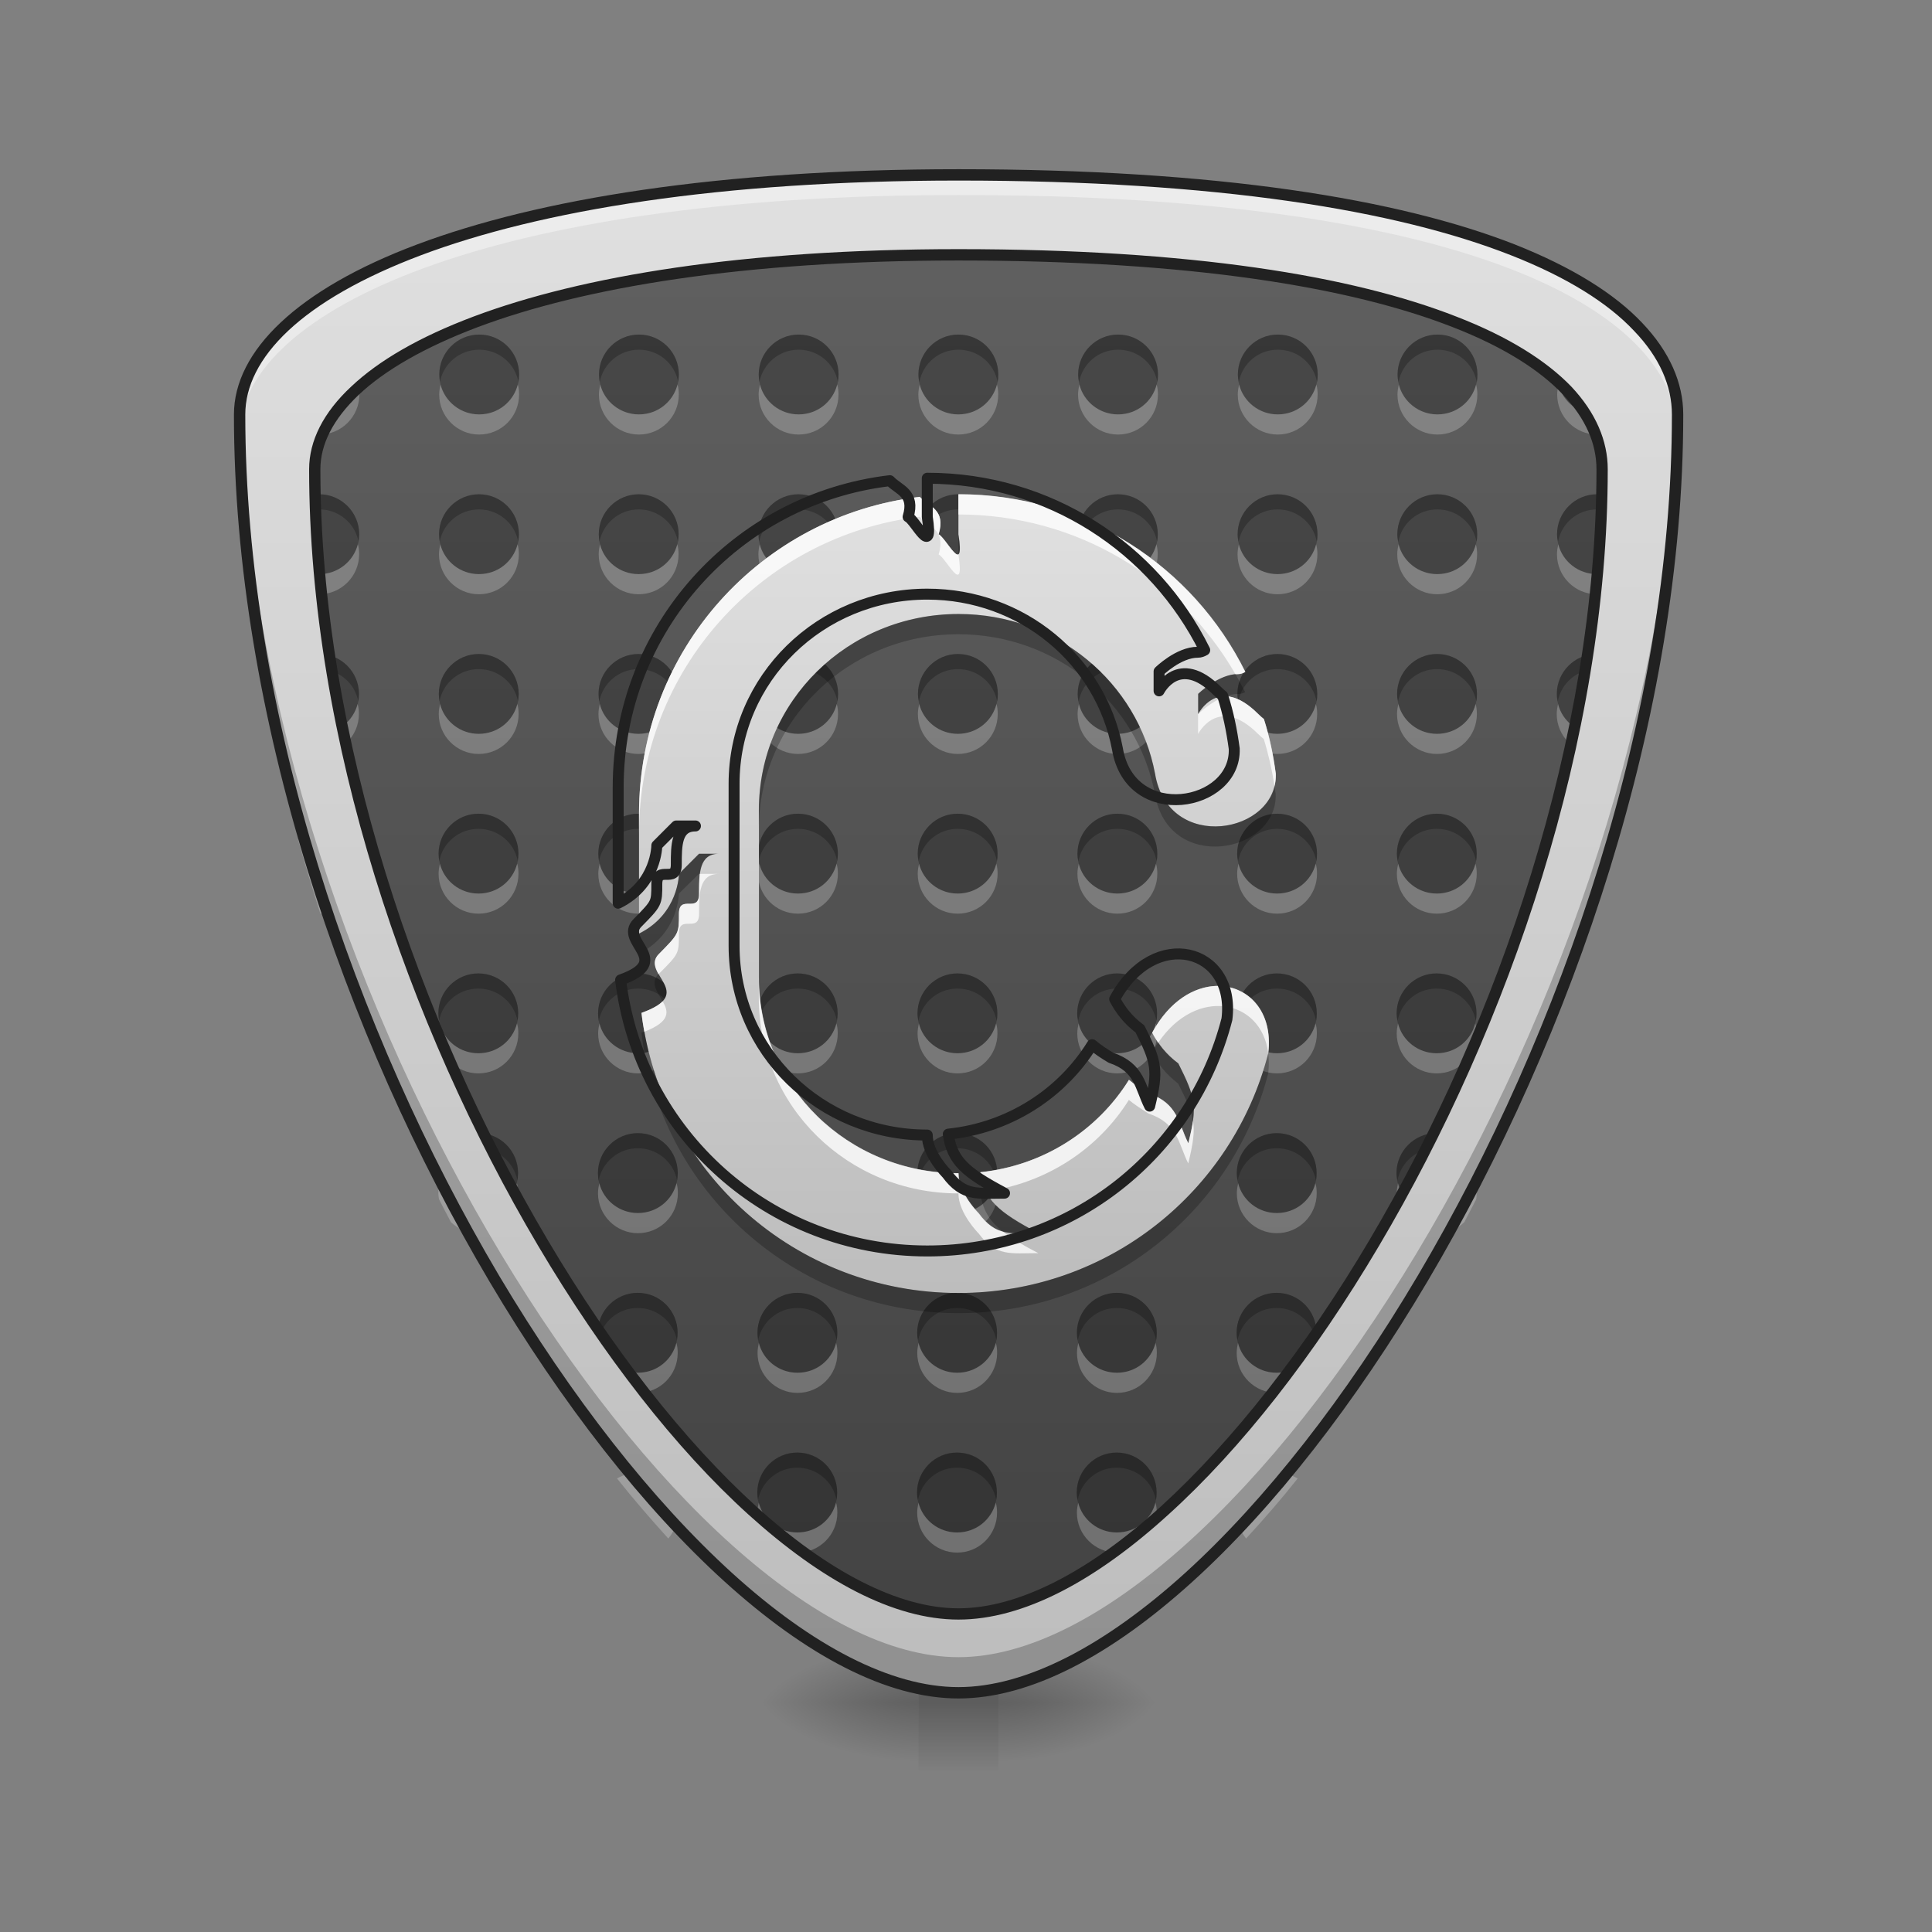 <svg height="24" viewBox="0 0 24 24" width="24" xmlns="http://www.w3.org/2000/svg" xmlns:xlink="http://www.w3.org/1999/xlink"><rect x="0" y="0" width="24" height="24" fill="#808080" stroke="none"/><linearGradient id="a"><stop offset="0" stop-opacity=".314"/><stop offset=".222" stop-opacity=".275"/><stop offset="1" stop-opacity="0"/></linearGradient><radialGradient id="b" cx="450.909" cy="189.579" gradientTransform="matrix(0 -.051 -.105 -0 32.152 44.487)" gradientUnits="userSpaceOnUse" r="21.167" xlink:href="#a"/><radialGradient id="c" cx="450.909" cy="189.579" gradientTransform="matrix(-0 .051 .105 0 -8.337 -2.188)" gradientUnits="userSpaceOnUse" r="21.167" xlink:href="#a"/><radialGradient id="d" cx="450.909" cy="189.579" gradientTransform="matrix(-0 -.051 .105 -0 -8.337 44.487)" gradientUnits="userSpaceOnUse" r="21.167" xlink:href="#a"/><radialGradient id="e" cx="450.909" cy="189.579" gradientTransform="matrix(0 .051 -.105 0 32.152 -2.188)" gradientUnits="userSpaceOnUse" r="21.167" xlink:href="#a"/><linearGradient id="f" gradientTransform="matrix(.01 0 0 .041 9.349 11.571)" gradientUnits="userSpaceOnUse" x1="255.323" x2="255.323" y1="233.5" y2="254.667"><stop offset="0" stop-opacity=".275"/><stop offset="1" stop-opacity="0"/></linearGradient><linearGradient id="g" gradientUnits="userSpaceOnUse" x1="11.907" x2="11.907" y1="21.025" y2="2.172"><stop offset="0" stop-color="#424242"/><stop offset="1" stop-color="#616161"/></linearGradient><linearGradient id="h"><stop offset="0" stop-color="#bdbdbd"/><stop offset="1" stop-color="#e0e0e0"/></linearGradient><linearGradient id="i" gradientUnits="userSpaceOnUse" x1="11.907" x2="11.907" xlink:href="#h" y1="21.025" y2="2.172"/><linearGradient id="j" gradientUnits="userSpaceOnUse" x1="11.907" x2="11.907" xlink:href="#h" y1="16.064" y2="6.141"/><path d="m12.402 21.148h1.984v-.867h-1.984zm0 0" fill="url(#b)"/><path d="m11.41 21.148h-1.984v.871h1.984zm0 0" fill="url(#c)"/><path d="m11.41 21.148h-1.984v-.867h1.984zm0 0" fill="url(#d)"/><path d="m12.402 21.148h1.984v.871h-1.984zm0 0" fill="url(#e)"/><path d="m11.41 20.934h.992v1.086h-.992zm0 0" fill="url(#f)"/><path d="m11.906 2.172c6.449 0 8.934 1.488 8.934 2.977 0 7.441-5.461 15.879-8.934 15.879s-8.93-8.438-8.93-15.879c0-1.488 2.977-2.977 8.93-2.977zm0 0" fill="url(#g)"/><g fill-opacity=".235"><path d="m3.969 4.156c-.273 0-.496.223-.496.496 0 .273.223.496.496.496s.496-.223.496-.496c0-.273-.223-.496-.496-.496zm1.984 0c-.273 0-.496.223-.496.496 0 .273.223.496.496.496.277 0 .496-.223.496-.496 0-.273-.219-.496-.496-.496zm1.984 0c-.273 0-.496.223-.496.496 0 .273.223.496.496.496.277 0 .496-.223.496-.496 0-.273-.219-.496-.496-.496zm1.984 0c-.273 0-.496.223-.496.496 0 .273.223.496.496.496.277 0 .496-.223.496-.496 0-.273-.219-.496-.496-.496zm1.984 0c-.273 0-.496.223-.496.496 0 .273.223.496.496.496.277 0 .496-.223.496-.496 0-.273-.219-.496-.496-.496zm1.984 0c-.273 0-.496.223-.496.496 0 .273.223.496.496.496.277 0 .496-.223.496-.496 0-.273-.219-.496-.496-.496zm1.984 0c-.273 0-.496.223-.496.496 0 .273.223.496.496.496.277 0 .496-.223.496-.496 0-.273-.219-.496-.496-.496zm1.984 0c-.273 0-.496.223-.496.496 0 .273.223.496.496.496.277 0 .496-.223.496-.496 0-.273-.219-.496-.496-.496zm1.984 0c-.273 0-.496.223-.496.496 0 .273.223.496.496.496.277 0 .496-.223.496-.496 0-.273-.219-.496-.496-.496zm-15.875 1.984c-.273 0-.496.223-.496.496 0 .277.223.496.496.496s.496-.219.496-.496c0-.273-.223-.496-.496-.496zm1.984 0c-.273 0-.496.223-.496.496 0 .277.223.496.496.496.277 0 .496-.219.496-.496 0-.273-.219-.496-.496-.496zm1.984 0c-.273 0-.496.223-.496.496 0 .277.223.496.496.496.277 0 .496-.219.496-.496 0-.273-.219-.496-.496-.496zm1.984 0c-.273 0-.496.223-.496.496 0 .277.223.496.496.496.277 0 .496-.219.496-.496 0-.273-.219-.496-.496-.496zm1.984 0c-.273 0-.496.223-.496.496 0 .277.223.496.496.496.277 0 .496-.219.496-.496 0-.273-.219-.496-.496-.496zm1.984 0c-.273 0-.496.223-.496.496 0 .277.223.496.496.496.277 0 .496-.219.496-.496 0-.273-.219-.496-.496-.496zm1.984 0c-.273 0-.496.223-.496.496 0 .277.223.496.496.496.277 0 .496-.219.496-.496 0-.273-.219-.496-.496-.496zm1.984 0c-.273 0-.496.223-.496.496 0 .277.223.496.496.496.277 0 .496-.219.496-.496 0-.273-.219-.496-.496-.496zm1.984 0c-.273 0-.496.223-.496.496 0 .277.223.496.496.496.277 0 .496-.219.496-.496 0-.273-.219-.496-.496-.496zm-15.875 1.984c-.273 0-.496.223-.496.496 0 .277.223.496.496.496s.496-.219.496-.496c0-.273-.223-.496-.496-.496zm1.984 0c-.273 0-.496.223-.496.496 0 .277.223.496.496.496.277 0 .496-.219.496-.496 0-.273-.219-.496-.496-.496zm1.984 0c-.273 0-.496.223-.496.496 0 .277.223.496.496.496.277 0 .496-.219.496-.496 0-.273-.219-.496-.496-.496zm1.984 0c-.273 0-.496.223-.496.496 0 .277.223.496.496.496.277 0 .496-.219.496-.496 0-.273-.219-.496-.496-.496zm1.984 0c-.273 0-.496.223-.496.496 0 .277.223.496.496.496.277 0 .496-.219.496-.496 0-.273-.219-.496-.496-.496zm1.984 0c-.273 0-.496.223-.496.496 0 .277.223.496.496.496.277 0 .496-.219.496-.496 0-.273-.219-.496-.496-.496zm1.984 0c-.273 0-.496.223-.496.496 0 .277.223.496.496.496.277 0 .496-.219.496-.496 0-.273-.219-.496-.496-.496zm1.984 0c-.273 0-.496.223-.496.496 0 .277.223.496.496.496.277 0 .496-.219.496-.496 0-.273-.219-.496-.496-.496zm1.984 0c-.273 0-.496.223-.496.496 0 .277.223.496.496.496.277 0 .496-.219.496-.496 0-.273-.219-.496-.496-.496zm-15.875 1.984c-.094 0-.184.027-.258.074.086.309.18.613.277.918.266-.012.477-.227.477-.496 0-.273-.223-.496-.496-.496zm1.984 0c-.273 0-.496.223-.496.496 0 .277.223.496.496.496.277 0 .496-.219.496-.496 0-.273-.219-.496-.496-.496zm1.984 0c-.273 0-.496.223-.496.496 0 .277.223.496.496.496.277 0 .496-.219.496-.496 0-.273-.219-.496-.496-.496zm1.984 0c-.273 0-.496.223-.496.496 0 .277.223.496.496.496.277 0 .496-.219.496-.496 0-.273-.219-.496-.496-.496zm1.984 0c-.273 0-.496.223-.496.496 0 .277.223.496.496.496.277 0 .496-.219.496-.496 0-.273-.219-.496-.496-.496zm1.984 0c-.273 0-.496.223-.496.496 0 .277.223.496.496.496.277 0 .496-.219.496-.496 0-.273-.219-.496-.496-.496zm1.984 0c-.273 0-.496.223-.496.496 0 .277.223.496.496.496.277 0 .496-.219.496-.496 0-.273-.219-.496-.496-.496zm1.984 0c-.273 0-.496.223-.496.496 0 .277.223.496.496.496.277 0 .496-.219.496-.496 0-.273-.219-.496-.496-.496zm1.984 0c-.273 0-.496.223-.496.496 0 .27.211.484.477.496.102-.305.191-.609.277-.918-.074-.047-.16-.074-.258-.074zm-13.891 1.984c-.273 0-.496.223-.496.496 0 .277.223.496.496.496.277 0 .496-.219.496-.496 0-.273-.219-.496-.496-.496zm1.984 0c-.273 0-.496.223-.496.496 0 .277.223.496.496.496.277 0 .496-.219.496-.496 0-.273-.219-.496-.496-.496zm1.984 0c-.273 0-.496.223-.496.496 0 .277.223.496.496.496.277 0 .496-.219.496-.496 0-.273-.219-.496-.496-.496zm1.984 0c-.273 0-.496.223-.496.496 0 .277.223.496.496.496.277 0 .496-.219.496-.496 0-.273-.219-.496-.496-.496zm1.984 0c-.273 0-.496.223-.496.496 0 .277.223.496.496.496.277 0 .496-.219.496-.496 0-.273-.219-.496-.496-.496zm1.984 0c-.273 0-.496.223-.496.496 0 .277.223.496.496.496.277 0 .496-.219.496-.496 0-.273-.219-.496-.496-.496zm1.984 0c-.273 0-.496.223-.496.496 0 .277.223.496.496.496.277 0 .496-.219.496-.496 0-.273-.219-.496-.496-.496zm-11.906 1.984c-.273 0-.496.223-.496.496 0 .027.004.051.008.074.047.098.098.191.148.289.09.082.207.133.34.133.277 0 .496-.219.496-.496 0-.273-.219-.496-.496-.496zm1.984 0c-.273 0-.496.223-.496.496 0 .277.223.496.496.496.277 0 .496-.219.496-.496 0-.273-.219-.496-.496-.496zm1.984 0c-.273 0-.496.223-.496.496 0 .277.223.496.496.496.277 0 .496-.219.496-.496 0-.273-.219-.496-.496-.496zm1.984 0c-.273 0-.496.223-.496.496 0 .277.223.496.496.496.277 0 .496-.219.496-.496 0-.273-.219-.496-.496-.496zm1.984 0c-.273 0-.496.223-.496.496 0 .277.223.496.496.496.277 0 .496-.219.496-.496 0-.273-.219-.496-.496-.496zm1.984 0c-.273 0-.496.223-.496.496 0 .277.223.496.496.496.277 0 .496-.219.496-.496 0-.273-.219-.496-.496-.496zm1.984 0c-.273 0-.496.223-.496.496 0 .277.223.496.496.496.133 0 .254-.051.344-.133.051-.098.098-.191.148-.289.004-.023.004-.047.004-.074 0-.273-.219-.496-.496-.496zm-9.922 1.984c-.273 0-.496.223-.496.496 0 .277.223.496.496.496.277 0 .496-.219.496-.496 0-.273-.219-.496-.496-.496zm1.984 0c-.273 0-.496.223-.496.496 0 .277.223.496.496.496.277 0 .496-.219.496-.496 0-.273-.219-.496-.496-.496zm1.984 0c-.273 0-.496.223-.496.496 0 .277.223.496.496.496.277 0 .496-.219.496-.496 0-.273-.219-.496-.496-.496zm1.984 0c-.273 0-.496.223-.496.496 0 .277.223.496.496.496.277 0 .496-.219.496-.496 0-.273-.219-.496-.496-.496zm1.984 0c-.273 0-.496.223-.496.496 0 .277.223.496.496.496.277 0 .496-.219.496-.496 0-.273-.219-.496-.496-.496zm-7.938 1.984c-.094 0-.184.027-.258.074.211.262.426.512.637.742.074-.086.117-.195.117-.32 0-.273-.219-.496-.496-.496zm1.984 0c-.273 0-.496.223-.496.496 0 .277.223.496.496.496.277 0 .496-.219.496-.496 0-.273-.219-.496-.496-.496zm1.984 0c-.273 0-.496.223-.496.496 0 .277.223.496.496.496.277 0 .496-.219.496-.496 0-.273-.219-.496-.496-.496zm1.984 0c-.273 0-.496.223-.496.496 0 .277.223.496.496.496.277 0 .496-.219.496-.496 0-.273-.219-.496-.496-.496zm1.984 0c-.273 0-.496.223-.496.496 0 .125.047.234.117.32.215-.23.43-.48.641-.742-.078-.047-.164-.074-.262-.074zm0 0"/><path d="m3.969 4.156c-.273 0-.496.223-.496.496 0 .031.004.062.008.094.043-.23.246-.402.488-.402s.445.172.488.402c.004-.031.008-.062.008-.094 0-.273-.223-.496-.496-.496zm1.984 0c-.273 0-.496.223-.496.496 0 .031.004.062.008.094.043-.23.246-.402.488-.402s.445.172.488.402c.004-.031.008-.062.008-.094 0-.273-.219-.496-.496-.496zm1.984 0c-.273 0-.496.223-.496.496 0 .031.004.062.008.094.047-.23.246-.402.488-.402s.445.172.488.402c.004-.031.008-.062.008-.094 0-.273-.219-.496-.496-.496zm1.984 0c-.273 0-.496.223-.496.496 0 .031.004.062.008.094.047-.23.246-.402.488-.402s.445.172.488.402c.004-.031.008-.062.008-.094 0-.273-.219-.496-.496-.496zm1.984 0c-.273 0-.496.223-.496.496 0 .031.004.062.012.094.043-.23.242-.402.484-.402.246 0 .445.172.488.402.008-.031.008-.062.008-.094 0-.273-.219-.496-.496-.496zm1.984 0c-.273 0-.496.223-.496.496 0 .031.004.062.012.094.043-.23.242-.402.484-.402.246 0 .445.172.488.402.008-.031.008-.062.008-.094 0-.273-.219-.496-.496-.496zm1.984 0c-.273 0-.496.223-.496.496 0 .031.004.062.012.094.043-.23.242-.402.484-.402.246 0 .445.172.488.402.008-.031.008-.062.008-.094 0-.273-.219-.496-.496-.496zm1.984 0c-.273 0-.496.223-.496.496 0 .031.004.062.012.094.043-.23.242-.402.484-.402.246 0 .445.172.488.402.008-.031.008-.062.008-.094 0-.273-.219-.496-.496-.496zm1.984 0c-.273 0-.496.223-.496.496 0 .031.004.062.012.094.043-.23.242-.402.484-.402.246 0 .445.172.488.402.008-.031.008-.062.008-.094 0-.273-.219-.496-.496-.496zm-15.875 1.984c-.273 0-.496.223-.496.496 0 .031.004.062.008.094.043-.23.246-.402.488-.402s.445.172.488.402c.004-.031.008-.062.008-.094 0-.273-.223-.496-.496-.496zm1.984 0c-.273 0-.496.223-.496.496 0 .031.004.062.008.094.043-.23.246-.402.488-.402s.445.172.488.402c.004-.031.008-.062.008-.094 0-.273-.219-.496-.496-.496zm1.984 0c-.273 0-.496.223-.496.496 0 .031.004.062.008.094.047-.23.246-.402.488-.402s.445.172.488.402c.004-.031.008-.062.008-.094 0-.273-.219-.496-.496-.496zm1.984 0c-.273 0-.496.223-.496.496 0 .031.004.062.008.094.047-.23.246-.402.488-.402s.445.172.488.402c.004-.031.008-.062.008-.094 0-.273-.219-.496-.496-.496zm1.984 0c-.273 0-.496.223-.496.496 0 .031.004.062.012.094.043-.23.242-.402.484-.402.246 0 .445.172.488.402.008-.031.008-.062.008-.094 0-.273-.219-.496-.496-.496zm1.984 0c-.273 0-.496.223-.496.496 0 .031.004.062.012.094.043-.23.242-.402.484-.402.246 0 .445.172.488.402.008-.031.008-.062.008-.094 0-.273-.219-.496-.496-.496zm1.984 0c-.273 0-.496.223-.496.496 0 .031.004.062.012.094.043-.23.242-.402.484-.402.246 0 .445.172.488.402.008-.031.008-.062.008-.094 0-.273-.219-.496-.496-.496zm1.984 0c-.273 0-.496.223-.496.496 0 .031.004.062.012.094.043-.23.242-.402.484-.402.246 0 .445.172.488.402.008-.031.008-.062.008-.094 0-.273-.219-.496-.496-.496zm1.984 0c-.273 0-.496.223-.496.496 0 .031.004.062.012.094.043-.23.242-.402.484-.402.246 0 .445.172.488.402.008-.031.008-.062.008-.094 0-.273-.219-.496-.496-.496zm-15.875 1.984c-.273 0-.496.223-.496.496 0 .031.004.062.008.094.043-.23.246-.402.488-.402s.445.172.488.402c.004-.031.008-.062.008-.094 0-.273-.223-.496-.496-.496zm1.984 0c-.273 0-.496.223-.496.496 0 .031.004.062.008.094.043-.23.246-.402.488-.402s.445.172.488.402c.004-.031.008-.062.008-.094 0-.273-.219-.496-.496-.496zm1.984 0c-.273 0-.496.223-.496.496 0 .031.004.062.008.094.047-.23.246-.402.488-.402s.445.172.488.402c.004-.031.008-.062.008-.094 0-.273-.219-.496-.496-.496zm1.984 0c-.273 0-.496.223-.496.496 0 .031.004.062.008.094.047-.23.246-.402.488-.402s.445.172.488.402c.004-.031.008-.062.008-.094 0-.273-.219-.496-.496-.496zm1.984 0c-.273 0-.496.223-.496.496 0 .031.004.062.012.094.043-.23.242-.402.484-.402.246 0 .445.172.488.402.008-.031.008-.062.008-.094 0-.273-.219-.496-.496-.496zm1.984 0c-.273 0-.496.223-.496.496 0 .031.004.062.012.094.043-.23.242-.402.484-.402.246 0 .445.172.488.402.008-.031.008-.062.008-.094 0-.273-.219-.496-.496-.496zm1.984 0c-.273 0-.496.223-.496.496 0 .031.004.062.012.094.043-.23.242-.402.484-.402.246 0 .445.172.488.402.008-.031.008-.062.008-.094 0-.273-.219-.496-.496-.496zm1.984 0c-.273 0-.496.223-.496.496 0 .031.004.062.012.094.043-.23.242-.402.484-.402.246 0 .445.172.488.402.008-.031.008-.062.008-.094 0-.273-.219-.496-.496-.496zm1.984 0c-.273 0-.496.223-.496.496 0 .031.004.062.012.094.043-.23.242-.402.484-.402.246 0 .445.172.488.402.008-.031.008-.062.008-.094 0-.273-.219-.496-.496-.496zm-15.875 1.984c-.094 0-.184.027-.258.074.016.051.031.105.047.16.062-.031.137-.047.211-.047.242 0 .445.172.488.402.004-.031.008-.062.008-.094 0-.273-.223-.496-.496-.496zm1.984 0c-.273 0-.496.223-.496.496 0 .031.004.062.008.094.043-.23.246-.402.488-.402s.445.172.488.402c.004-.031.008-.062.008-.094 0-.273-.219-.496-.496-.496zm1.984 0c-.273 0-.496.223-.496.496 0 .031.004.062.008.094.047-.23.246-.402.488-.402s.445.172.488.402c.004-.031.008-.062.008-.094 0-.273-.219-.496-.496-.496zm1.984 0c-.273 0-.496.223-.496.496 0 .031.004.062.008.094.047-.23.246-.402.488-.402s.445.172.488.402c.004-.031.008-.062.008-.094 0-.273-.219-.496-.496-.496zm1.984 0c-.273 0-.496.223-.496.496 0 .031.004.062.012.094.043-.23.242-.402.484-.402.246 0 .445.172.488.402.008-.031.008-.062.008-.094 0-.273-.219-.496-.496-.496zm1.984 0c-.273 0-.496.223-.496.496 0 .031.004.062.012.094.043-.23.242-.402.484-.402.246 0 .445.172.488.402.008-.031.008-.062.008-.094 0-.273-.219-.496-.496-.496zm1.984 0c-.273 0-.496.223-.496.496 0 .031.004.062.012.094.043-.23.242-.402.484-.402.246 0 .445.172.488.402.008-.031.008-.062.008-.094 0-.273-.219-.496-.496-.496zm1.984 0c-.273 0-.496.223-.496.496 0 .031.004.062.012.094.043-.23.242-.402.484-.402.246 0 .445.172.488.402.008-.031.008-.062.008-.094 0-.273-.219-.496-.496-.496zm1.984 0c-.273 0-.496.223-.496.496 0 .031.004.062.012.094.043-.23.242-.402.484-.402.078 0 .148.016.215.047.016-.055.031-.109.043-.16-.074-.047-.16-.074-.258-.074zm-13.891 1.984c-.273 0-.496.223-.496.496 0 .031.004.062.008.094.043-.23.246-.402.488-.402s.445.172.488.402c.004-.031.008-.062.008-.094 0-.273-.219-.496-.496-.496zm1.984 0c-.273 0-.496.223-.496.496 0 .031.004.062.008.094.047-.23.246-.402.488-.402s.445.172.488.402c.004-.031.008-.062.008-.094 0-.273-.219-.496-.496-.496zm1.984 0c-.273 0-.496.223-.496.496 0 .031.004.062.008.094.047-.23.246-.402.488-.402s.445.172.488.402c.004-.031.008-.062.008-.094 0-.273-.219-.496-.496-.496zm1.984 0c-.273 0-.496.223-.496.496 0 .031.004.062.012.094.043-.23.242-.402.484-.402.246 0 .445.172.488.402.008-.031.008-.062.008-.094 0-.273-.219-.496-.496-.496zm1.984 0c-.273 0-.496.223-.496.496 0 .031.004.062.012.094.043-.23.242-.402.484-.402.246 0 .445.172.488.402.008-.031.008-.062.008-.094 0-.273-.219-.496-.496-.496zm1.984 0c-.273 0-.496.223-.496.496 0 .031.004.062.012.094.043-.23.242-.402.484-.402.246 0 .445.172.488.402.008-.031.008-.062.008-.094 0-.273-.219-.496-.496-.496zm1.984 0c-.273 0-.496.223-.496.496 0 .031.004.062.012.094.043-.23.242-.402.484-.402.246 0 .445.172.488.402.008-.031.008-.062.008-.094 0-.273-.219-.496-.496-.496zm-11.906 1.984c-.273 0-.496.223-.496.496 0 .027.004.051.008.074 0 .004 0 .008.004.012.047-.227.246-.395.484-.395.242 0 .445.172.488.402.004-.031.008-.059.008-.094 0-.273-.219-.496-.496-.496zm1.984 0c-.273 0-.496.223-.496.496 0 .035.004.062.008.094.047-.23.246-.402.488-.402s.445.172.488.402c.004-.031.008-.059.008-.094 0-.273-.219-.496-.496-.496zm1.984 0c-.273 0-.496.223-.496.496 0 .035.004.062.008.094.047-.23.246-.402.488-.402s.445.172.488.402c.004-.031.008-.059.008-.094 0-.273-.219-.496-.496-.496zm1.984 0c-.273 0-.496.223-.496.496 0 .035.004.062.012.094.043-.23.242-.402.484-.402.246 0 .445.172.488.402.008-.031.008-.059.008-.094 0-.273-.219-.496-.496-.496zm1.984 0c-.273 0-.496.223-.496.496 0 .035.004.062.012.094.043-.23.242-.402.484-.402.246 0 .445.172.488.402.008-.031.008-.059.008-.094 0-.273-.219-.496-.496-.496zm1.984 0c-.273 0-.496.223-.496.496 0 .035.004.062.012.094.043-.23.242-.402.484-.402.246 0 .445.172.488.402.008-.031.008-.059.008-.094 0-.273-.219-.496-.496-.496zm1.984 0c-.273 0-.496.223-.496.496 0 .035.004.062.012.094.043-.23.242-.402.484-.402s.441.168.488.395c0-.004.004-.008.004-.012.004-.023.004-.047.004-.074 0-.273-.219-.496-.496-.496zm-9.922 1.984c-.273 0-.496.223-.496.496 0 .035.004.066.008.094.047-.23.246-.402.488-.402s.445.172.488.402c.004-.027.008-.059.008-.094 0-.273-.219-.496-.496-.496zm1.984 0c-.273 0-.496.223-.496.496 0 .035.004.066.008.094.047-.23.246-.402.488-.402s.445.172.488.402c.004-.027.008-.059.008-.094 0-.273-.219-.496-.496-.496zm1.984 0c-.273 0-.496.223-.496.496 0 .035.004.066.012.094.043-.23.242-.402.484-.402.246 0 .445.172.488.402.008-.027.008-.059.008-.094 0-.273-.219-.496-.496-.496zm1.984 0c-.273 0-.496.223-.496.496 0 .035.004.066.012.094.043-.23.242-.402.484-.402.246 0 .445.172.488.402.008-.027.008-.059.008-.094 0-.273-.219-.496-.496-.496zm1.984 0c-.273 0-.496.223-.496.496 0 .035.004.066.012.094.043-.23.242-.402.484-.402.246 0 .445.172.488.402.008-.027.008-.059.008-.094 0-.273-.219-.496-.496-.496zm-7.938 1.984c-.094 0-.184.027-.258.074.035.047.074.09.109.137.047-.016.098-.023.148-.023.242 0 .445.172.488.402.004-.027.008-.059.008-.094 0-.273-.219-.496-.496-.496zm1.984 0c-.273 0-.496.223-.496.496 0 .035.004.066.008.094.047-.23.246-.402.488-.402s.445.172.488.402c.004-.027.008-.059.008-.094 0-.273-.219-.496-.496-.496zm1.984 0c-.273 0-.496.223-.496.496 0 .035.004.066.012.094.043-.23.242-.402.484-.402.246 0 .445.172.488.402.008-.027.008-.059.008-.094 0-.273-.219-.496-.496-.496zm1.984 0c-.273 0-.496.223-.496.496 0 .035.004.066.012.094.043-.23.242-.402.484-.402.246 0 .445.172.488.402.008-.027.008-.059.008-.094 0-.273-.219-.496-.496-.496zm1.984 0c-.273 0-.496.223-.496.496 0 .035.004.066.012.094.043-.23.242-.402.484-.402.055 0 .102.008.148.023.039-.047.074-.09.113-.137-.078-.047-.164-.074-.262-.074zm0 0"/><path d="m3.488 4.777c-.012.039-.016.082-.016.125 0 .273.223.496.496.496s.496-.223.496-.496c0-.043-.004-.086-.016-.125-.055.215-.25.371-.48.371s-.426-.156-.48-.371zm1.984 0c-.008.039-.016.082-.016.125 0 .273.223.496.496.496.277 0 .496-.223.496-.496 0-.043-.004-.086-.016-.125-.055.215-.246.371-.48.371-.23 0-.426-.156-.48-.371zm1.984 0c-.008.039-.016.082-.016.125 0 .273.223.496.496.496.277 0 .496-.223.496-.496 0-.043-.004-.086-.016-.125-.055.215-.246.371-.48.371-.23 0-.426-.156-.48-.371zm1.984 0c-.008.039-.016.082-.016.125 0 .273.223.496.496.496.277 0 .496-.223.496-.496 0-.043-.004-.086-.016-.125-.055.215-.246.371-.48.371-.23 0-.426-.156-.48-.371zm1.984 0c-.008.039-.016.082-.016.125 0 .273.223.496.496.496.277 0 .496-.223.496-.496 0-.043-.004-.086-.016-.125-.055.215-.246.371-.48.371-.23 0-.426-.156-.48-.371zm1.984 0c-.008.039-.016.082-.016.125 0 .273.223.496.496.496.277 0 .496-.223.496-.496 0-.043-.004-.086-.016-.125-.055.215-.246.371-.48.371-.23 0-.426-.156-.48-.371zm1.984 0c-.008.039-.016.082-.016.125 0 .273.223.496.496.496.277 0 .496-.223.496-.496 0-.043-.004-.086-.016-.125-.055.215-.246.371-.48.371-.23 0-.426-.156-.48-.371zm1.984 0c-.008.039-.016.082-.016.125 0 .273.223.496.496.496.277 0 .496-.223.496-.496 0-.043-.004-.086-.016-.125-.055.215-.246.371-.48.371-.23 0-.426-.156-.48-.371zm1.984 0c-.008.039-.016.082-.016.125 0 .273.223.496.496.496.277 0 .496-.223.496-.496 0-.043-.004-.086-.012-.125-.059.215-.25.371-.484.371-.23 0-.426-.156-.48-.371zm-15.875 1.984c-.012.039-.016.082-.016.125 0 .273.223.496.496.496s.496-.223.496-.496c0-.043-.004-.086-.016-.125-.055.215-.25.371-.48.371s-.426-.156-.48-.371zm1.984 0c-.008.039-.016.082-.016.125 0 .273.223.496.496.496.277 0 .496-.223.496-.496 0-.043-.004-.086-.016-.125-.055.215-.246.371-.48.371-.23 0-.426-.156-.48-.371zm1.984 0c-.008.039-.016.082-.016.125 0 .273.223.496.496.496.277 0 .496-.223.496-.496 0-.043-.004-.086-.016-.125-.055.215-.246.371-.48.371-.23 0-.426-.156-.48-.371zm1.984 0c-.008.039-.016.082-.016.125 0 .273.223.496.496.496.277 0 .496-.223.496-.496 0-.043-.004-.086-.016-.125-.055.215-.246.371-.48.371-.23 0-.426-.156-.48-.371zm1.984 0c-.008.039-.016.082-.016.125 0 .273.223.496.496.496.277 0 .496-.223.496-.496 0-.043-.004-.086-.016-.125-.055.215-.246.371-.48.371-.23 0-.426-.156-.48-.371zm1.984 0c-.008.039-.016.082-.016.125 0 .273.223.496.496.496.277 0 .496-.223.496-.496 0-.043-.004-.086-.016-.125-.055.215-.246.371-.48.371-.23 0-.426-.156-.48-.371zm1.984 0c-.008.039-.016.082-.016.125 0 .273.223.496.496.496.277 0 .496-.223.496-.496 0-.043-.004-.086-.016-.125-.055.215-.246.371-.48.371-.23 0-.426-.156-.48-.371zm1.984 0c-.008.039-.016.082-.016.125 0 .273.223.496.496.496.277 0 .496-.223.496-.496 0-.043-.004-.086-.016-.125-.055.215-.246.371-.48.371-.23 0-.426-.156-.48-.371zm1.984 0c-.008.039-.016.082-.016.125 0 .273.223.496.496.496.277 0 .496-.223.496-.496 0-.043-.004-.086-.012-.125-.059.215-.25.371-.484.371-.23 0-.426-.156-.48-.371zm-15.875 1.984c-.012.039-.016.082-.016.125 0 .273.223.496.496.496s.496-.223.496-.496c0-.043-.004-.086-.016-.125-.055.215-.25.371-.48.371s-.426-.156-.48-.371zm1.984 0c-.008.039-.016.082-.016.125 0 .273.223.496.496.496.277 0 .496-.223.496-.496 0-.043-.004-.086-.016-.125-.055.215-.246.371-.48.371-.23 0-.426-.156-.48-.371zm1.984 0c-.008.039-.016.082-.016.125 0 .273.223.496.496.496.277 0 .496-.223.496-.496 0-.043-.004-.086-.016-.125-.055.215-.246.371-.48.371-.23 0-.426-.156-.48-.371zm1.984 0c-.008.039-.016.082-.016.125 0 .273.223.496.496.496.277 0 .496-.223.496-.496 0-.043-.004-.086-.016-.125-.055.215-.246.371-.48.371-.23 0-.426-.156-.48-.371zm1.984 0c-.008.039-.016.082-.016.125 0 .273.223.496.496.496.277 0 .496-.223.496-.496 0-.043-.004-.086-.016-.125-.055.215-.246.371-.48.371-.23 0-.426-.156-.48-.371zm1.984 0c-.008.039-.016.082-.016.125 0 .273.223.496.496.496.277 0 .496-.223.496-.496 0-.043-.004-.086-.016-.125-.055.215-.246.371-.48.371-.23 0-.426-.156-.48-.371zm1.984 0c-.008.039-.016.082-.016.125 0 .273.223.496.496.496.277 0 .496-.223.496-.496 0-.043-.004-.086-.016-.125-.055.215-.246.371-.48.371-.23 0-.426-.156-.48-.371zm1.984 0c-.008.039-.016.082-.016.125 0 .273.223.496.496.496.277 0 .496-.223.496-.496 0-.043-.004-.086-.016-.125-.055.215-.246.371-.48.371-.23 0-.426-.156-.48-.371zm1.984 0c-.008.039-.016.082-.016.125 0 .273.223.496.496.496.277 0 .496-.223.496-.496 0-.043-.004-.086-.012-.125-.059.215-.25.371-.484.371-.23 0-.426-.156-.48-.371zm-15.59 1.652c-.023.008-.043.02-.062.031.086.309.18.617.277.922.266-.012.477-.23.477-.496 0-.043-.004-.086-.016-.125-.051.207-.238.363-.461.371-.074-.234-.148-.469-.215-.703zm16.27 0c-.07.234-.141.469-.219.703-.223-.008-.406-.164-.461-.371-.008.039-.016.082-.016.125 0 .266.211.484.477.496.102-.305.191-.613.277-.922-.02-.012-.039-.023-.059-.031zm-14.57.332c-.008.039-.016.082-.016.125 0 .273.223.496.496.496.277 0 .496-.223.496-.496 0-.043-.004-.086-.016-.125-.055.215-.246.371-.48.371-.23 0-.426-.156-.48-.371zm1.984 0c-.008.039-.016.082-.016.125 0 .273.223.496.496.496.277 0 .496-.223.496-.496 0-.043-.004-.086-.016-.125-.055.215-.246.371-.48.371-.23 0-.426-.156-.48-.371zm1.984 0c-.008.039-.016.082-.016.125 0 .273.223.496.496.496.277 0 .496-.223.496-.496 0-.043-.004-.086-.016-.125-.055.215-.246.371-.48.371-.23 0-.426-.156-.48-.371zm1.984 0c-.008.039-.016.082-.016.125 0 .273.223.496.496.496.277 0 .496-.223.496-.496 0-.043-.004-.086-.016-.125-.055.215-.246.371-.48.371-.23 0-.426-.156-.48-.371zm1.984 0c-.008.039-.016.082-.016.125 0 .273.223.496.496.496.277 0 .496-.223.496-.496 0-.043-.004-.086-.016-.125-.055.215-.246.371-.48.371-.23 0-.426-.156-.48-.371zm1.984 0c-.008.039-.016.082-.016.125 0 .273.223.496.496.496.277 0 .496-.223.496-.496 0-.043-.004-.086-.016-.125-.055.215-.246.371-.48.371-.23 0-.426-.156-.48-.371zm1.984 0c-.008.039-.016.082-.016.125 0 .273.223.496.496.496.277 0 .496-.223.496-.496 0-.043-.004-.086-.016-.125-.055.215-.246.371-.48.371-.23 0-.426-.156-.48-.371zm-11.906 1.984c-.008.039-.016.082-.016.125 0 .273.223.496.496.496.277 0 .496-.223.496-.496 0-.043-.004-.086-.016-.125-.055.215-.246.371-.48.371-.23 0-.426-.156-.48-.371zm1.984 0c-.008.039-.016.082-.016.125 0 .273.223.496.496.496.277 0 .496-.223.496-.496 0-.043-.004-.086-.016-.125-.055.215-.246.371-.48.371-.23 0-.426-.156-.48-.371zm1.984 0c-.008.039-.016.082-.016.125 0 .273.223.496.496.496.277 0 .496-.223.496-.496 0-.043-.004-.086-.016-.125-.055.215-.246.371-.48.371-.23 0-.426-.156-.48-.371zm1.984 0c-.008.039-.016.082-.016.125 0 .273.223.496.496.496.277 0 .496-.223.496-.496 0-.043-.004-.086-.016-.125-.055.215-.246.371-.48.371-.23 0-.426-.156-.48-.371zm1.984 0c-.008.039-.016.082-.016.125 0 .273.223.496.496.496.277 0 .496-.223.496-.496 0-.043-.004-.086-.016-.125-.055.215-.246.371-.48.371-.23 0-.426-.156-.48-.371zm1.984 0c-.008.039-.016.082-.016.125 0 .273.223.496.496.496.277 0 .496-.223.496-.496 0-.043-.004-.086-.016-.125-.055.215-.246.371-.48.371-.23 0-.426-.156-.48-.371zm1.984 0c-.008.039-.016.082-.016.125 0 .273.223.496.496.496.277 0 .496-.223.496-.496 0-.043-.004-.086-.016-.125-.055.215-.246.371-.48.371-.23 0-.426-.156-.48-.371zm-11.898 1.965c-.016.047-.023.094-.023.145 0 .023.004.051.008.074.047.094.098.191.148.285.09.086.207.137.34.137.277 0 .496-.223.496-.496 0-.043-.004-.086-.016-.125-.055.215-.246.371-.48.371-.133 0-.25-.051-.34-.133-.047-.086-.09-.172-.133-.258zm12.855 0c-.043.086-.09.172-.133.258-.09.082-.211.133-.344.133-.23 0-.426-.156-.48-.371-.008.039-.016.082-.016.125 0 .273.223.496.496.496.133 0 .254-.051.344-.137.051-.094.098-.191.148-.285.004-.023.004-.051.004-.074 0-.051-.004-.098-.02-.145zm-10.879.02c-.008.039-.016.082-.016.125 0 .273.223.496.496.496.277 0 .496-.223.496-.496 0-.043-.004-.086-.016-.125-.055.215-.246.371-.48.371-.23 0-.426-.156-.48-.371zm1.984 0c-.008.039-.016.082-.016.125 0 .273.223.496.496.496.277 0 .496-.223.496-.496 0-.043-.004-.086-.016-.125-.055.215-.246.371-.48.371-.23 0-.426-.156-.48-.371zm1.984 0c-.008.039-.016.082-.016.125 0 .273.223.496.496.496.277 0 .496-.223.496-.496 0-.043-.004-.086-.016-.125-.055.215-.246.371-.48.371-.23 0-.426-.156-.48-.371zm1.984 0c-.008.039-.016.082-.016.125 0 .273.223.496.496.496.277 0 .496-.223.496-.496 0-.043-.004-.086-.016-.125-.055.215-.246.371-.48.371-.23 0-.426-.156-.48-.371zm1.984 0c-.008.039-.016.082-.016.125 0 .273.223.496.496.496.277 0 .496-.223.496-.496 0-.043-.004-.086-.016-.125-.055.215-.246.371-.48.371-.23 0-.426-.156-.48-.371zm-7.938 1.984c-.008.039-.016.082-.016.125 0 .273.223.496.496.496.277 0 .496-.223.496-.496 0-.043-.004-.086-.016-.125-.055.215-.246.371-.48.371-.23 0-.426-.156-.48-.371zm1.984 0c-.008.039-.016.082-.016.125 0 .273.223.496.496.496.277 0 .496-.223.496-.496 0-.043-.004-.086-.016-.125-.055.215-.246.371-.48.371-.23 0-.426-.156-.48-.371zm1.984 0c-.008.039-.016.082-.016.125 0 .273.223.496.496.496.277 0 .496-.223.496-.496 0-.043-.004-.086-.016-.125-.055.215-.246.371-.48.371-.23 0-.426-.156-.48-.371zm1.984 0c-.008.039-.016.082-.016.125 0 .273.223.496.496.496.277 0 .496-.223.496-.496 0-.043-.004-.086-.016-.125-.055.215-.246.371-.48.371-.23 0-.426-.156-.48-.371zm1.984 0c-.008.039-.016.082-.016.125 0 .273.223.496.496.496.277 0 .496-.223.496-.496 0-.043-.004-.086-.016-.125-.055.215-.246.371-.48.371-.23 0-.426-.156-.48-.371zm-7.562 1.625c-.055.012-.105.031-.152.059.211.266.426.512.637.746.074-.086.117-.199.117-.32 0-.043-.004-.086-.016-.125-.02.074-.055.141-.102.195-.16-.176-.324-.359-.484-.555zm8.148 0c-.16.195-.32.379-.484.555-.047-.055-.082-.121-.102-.195-.008.039-.016.082-.016.125 0 .121.047.234.117.32.215-.234.43-.48.641-.746-.047-.027-.098-.047-.156-.059zm-6.539.359c-.008.039-.016.082-.016.125 0 .273.223.496.496.496.277 0 .496-.223.496-.496 0-.043-.004-.086-.016-.125-.055.215-.246.371-.48.371-.23 0-.426-.156-.48-.371zm1.984 0c-.008.039-.016.082-.016.125 0 .273.223.496.496.496.277 0 .496-.223.496-.496 0-.043-.004-.086-.016-.125-.055.215-.246.371-.48.371-.23 0-.426-.156-.48-.371zm1.984 0c-.008.039-.016.082-.016.125 0 .273.223.496.496.496.277 0 .496-.223.496-.496 0-.043-.004-.086-.016-.125-.055.215-.246.371-.48.371-.23 0-.426-.156-.48-.371zm0 0" fill="#fff"/></g><path d="m11.906 2.172c-5.953 0-8.93 1.488-8.93 2.977 0 7.441 5.457 15.879 8.93 15.879s8.934-8.438 8.934-15.879c0-1.488-2.484-2.977-8.934-2.977zm0 .992c5.777 0 7.996 1.332 7.996 2.664 0 6.664-4.887 14.219-7.996 14.219s-7.996-7.555-7.996-14.219c0-1.332 2.668-2.664 7.996-2.664zm0 0" fill="url(#i)"/><path d="m20.836 5.035c-.156 7.359-5.508 15.551-8.93 15.551-3.418 0-8.766-8.184-8.926-15.543-.004.031-.004.059-.004.09 0 7.441 5.457 15.875 8.93 15.875s8.934-8.434 8.934-15.875c0-.031-.004-.066-.004-.098zm0 0" fill-opacity=".235"/><path d="m11.906 2.172c-5.953 0-8.93 1.488-8.93 2.977v.195c.07-1.469 3.047-2.922 8.93-2.922 6.371 0 8.867 1.449 8.93 2.918 0-.062.004-.129.004-.191 0-1.488-2.484-2.977-8.934-2.977zm0 0" fill="#fff" fill-opacity=".392"/><path d="m11.906 2.102c-2.98 0-5.223.371-6.723.934-.75.281-1.316.613-1.695.969-.383.359-.582.75-.582 1.145 0 3.738 1.367 7.715 3.172 10.766.902 1.523 1.914 2.816 2.922 3.73 1.008.914 2.012 1.453 2.906 1.453.898 0 1.902-.539 2.91-1.453 1.008-.914 2.016-2.207 2.918-3.73 1.805-3.051 3.176-7.027 3.176-10.766 0-.391-.168-.781-.512-1.141-.34-.359-.863-.688-1.582-.973-1.438-.562-3.68-.934-6.91-.934zm0 .141c3.219 0 5.445.371 6.859.926.707.277 1.211.598 1.531.938.324.336.473.691.473 1.043 0 3.703-1.363 7.664-3.156 10.695-.895 1.512-1.898 2.793-2.891 3.695-.996.902-1.977 1.418-2.816 1.418s-1.82-.516-2.812-1.418c-.992-.902-1.996-2.184-2.895-3.695-1.793-3.031-3.152-6.992-3.152-10.695 0-.348.172-.703.535-1.043.363-.34.914-.66 1.652-.938 1.477-.555 3.703-.926 6.672-.926zm0 .852c-2.672 0-4.676.332-6.02.836-.676.254-1.18.547-1.523.871-.344.32-.523.672-.523 1.027 0 3.352 1.227 6.914 2.844 9.645.809 1.367 1.711 2.523 2.613 3.34.906.82 1.805 1.305 2.609 1.305.809 0 1.707-.484 2.609-1.305.902-.816 1.809-1.973 2.617-3.34 1.617-2.73 2.84-6.293 2.84-9.645 0-.352-.148-.703-.453-1.027-.309-.32-.777-.617-1.422-.867-1.293-.508-3.297-.84-6.191-.84zm0 .141c2.883 0 4.875.332 6.141.828.633.246 1.082.535 1.367.836.289.305.418.617.418.93 0 3.316-1.215 6.863-2.82 9.574-.801 1.355-1.703 2.5-2.59 3.309-.887.805-1.766 1.266-2.516 1.266-.746 0-1.625-.461-2.512-1.266-.891-.809-1.789-1.953-2.59-3.309-1.605-2.711-2.824-6.258-2.824-9.574 0-.309.156-.621.477-.926.324-.305.816-.59 1.477-.84 1.32-.496 3.312-.828 5.973-.828zm0 0" fill="#212121"/><path d="m11.906 6.141v.496c.082.543-.152.043-.246 0 .094-.309-.121-.344-.234-.465-1.969.234-3.488 1.902-3.488 3.938v1.488c.496-.246.496-.742.496-.742l.25-.25h.246c-.246 0-.246.25-.246.496 0 .25-.25 0-.25.25 0 .246 0 .246-.246.496-.246.242.477.488-.219.734.238 1.969 1.906 3.48 3.938 3.48 1.855 0 3.406-1.258 3.848-2.977.113-.914-.934-1.195-1.441-.258.074.141.172.27.324.383.215.426.238.531.125.992-.125-.246-.125-.496-.496-.621-.086-.051-.168-.105-.242-.168-.391.629-1.062 1.066-1.848 1.148.051.344.215.488.723.758-.344 0-.523.047-.742-.25 0 0-.25-.246-.25-.496-1.375 0-2.48-1.082-2.48-2.43v-2.082c0-1.348 1.105-2.434 2.48-2.434 1.219 0 2.227.852 2.441 1.984.164.992 1.527.746 1.5 0-.031-.234-.078-.461-.148-.68-.02-.016-.043-.035-.07-.062-.496-.496-.746 0-.746 0v-.25s.25-.246.496-.246c.035 0 .062-.012.09-.027-.648-1.309-1.996-2.207-3.562-2.207zm0 0" fill="url(#j)"/><path d="m11.906 6.141v.25c1.477 0 2.758.797 3.441 1.984h.031c.035 0 .062-.012.09-.027-.648-1.309-1.996-2.207-3.562-2.207zm-.48.031c-1.969.234-3.488 1.902-3.488 3.938v.25c0-2.035 1.52-3.703 3.488-3.941.113.125.328.16.234.469.094.043.328.543.246 0-.047.031-.18-.219-.246-.25.094-.309-.121-.344-.234-.465zm3.801 2.477c-.188.066-.344.223-.344.223v.246s.25-.496.746 0c.027.027.051.047.07.062.059.191.102.383.133.582.012-.047.016-.094.016-.148-.031-.234-.078-.461-.148-.68-.02-.016-.043-.035-.07-.062-.16-.16-.293-.219-.402-.223zm-6.535 2.207c-.008.074-.008.16-.008.246 0 .25-.25 0-.25.25 0 .246 0 .246-.246.496-.086.082-.055.168-.008.254l.008-.008c.246-.246.246-.246.246-.496 0-.246.25 0 .25-.246 0-.25 0-.496.246-.496zm.734 1.289v.246c0 1.348 1.105 2.434 2.48 2.434 0 .246.25.496.25.496.219.293.398.246.742.246-.191-.098-.332-.184-.438-.266-.109-.027-.203-.09-.305-.23 0 0-.25-.246-.25-.496-1.375 0-2.48-1.082-2.48-2.43zm5.688.102c-.277.008-.586.184-.801.582.02.043.047.082.074.125.473-.703 1.281-.543 1.367.125.062-.523-.258-.836-.641-.832zm-6.883.191c-.043.047-.125.094-.262.145.008.078.02.156.035.234.332-.129.301-.254.227-.379zm5.793.977c-.391.629-1.062 1.066-1.848 1.148.016.09.035.168.07.238.754-.102 1.398-.531 1.777-1.137.074.059.156.113.242.168.371.125.371.371.496.621.059-.246.082-.387.059-.531-.012.078-.031.168-.059.281-.125-.246-.125-.496-.496-.621-.086-.051-.168-.105-.242-.168zm0 0" fill="#fff" fill-opacity=".784"/><path d="m11.906 6.637v.25c.023-.016.027-.086 0-.25zm0 .992c-1.375 0-2.48 1.086-2.48 2.434v.246c0-1.348 1.105-2.43 2.48-2.43 1.219 0 2.227.852 2.441 1.984.164.992 1.527.742 1.5 0-.004-.035-.012-.066-.016-.102-.141.625-1.332.773-1.484-.148-.215-1.133-1.223-1.984-2.441-1.984zm3.441.746c-.234.02-.465.246-.465.246v.25s.117-.23.344-.223c.051-.016.102-.027.152-.027.035 0 .062-.008.09-.023-.039-.074-.078-.148-.121-.223zm-6.664 2.23-.25.25s0 .496-.496.742v.25c.496-.25.496-.746.496-.746l.25-.246h.008c.02-.145.078-.25.238-.25zm-.504 1.496c-.105.109-.012.223.051.336.105-.113.012-.227-.051-.336zm-.176.715c-.012.004-.023.008-.035.012.238 1.969 1.906 3.484 3.938 3.484 1.855 0 3.406-1.262 3.848-2.977.012-.094.008-.18 0-.258v.008c-.441 1.719-1.992 2.977-3.848 2.977-1.953 0-3.566-1.395-3.902-3.246zm6.383.137c-.027.035-.051.078-.074.121.074.145.172.27.324.387.102.199.16.332.184.461.031-.25-.023-.387-.184-.711-.105-.078-.188-.164-.25-.258zm-2.141 1.848c-.023.004-.047.008-.07.008.031.215.109.355.285.492.121.031.258.02.438.02-.371-.195-.559-.328-.652-.52zm0 0" fill-opacity=".235"/><path d="m959.908 495.071v39.996c6.614 43.775-12.282 3.464-19.841 0 7.558-24.88-9.763-27.714-18.896-37.477-158.725 18.896-281.233 153.371-281.233 317.45v119.989c39.996-19.841 39.996-59.837 39.996-59.837l20.156-20.156h19.841c-19.841 0-19.841 20.156-19.841 39.996 0 20.156-20.156 0-20.156 20.156 0 19.841 0 19.841-19.841 39.996-19.841 19.526 38.422 39.366-17.636 59.207 19.211 158.725 153.686 280.603 317.45 280.603 149.592 0 274.619-101.408 310.207-239.977 9.133-73.694-75.268-96.369-116.209-20.785 5.984 11.338 13.857 21.73 26.139 30.863 17.321 34.327 19.211 42.831 10.078 79.992-10.078-19.841-10.078-39.996-39.996-50.074-6.928-4.094-13.542-8.503-19.526-13.542-31.493 50.704-85.661 85.976-148.962 92.59 4.094 27.714 17.321 39.366 58.262 61.097-27.714 0-42.201 3.779-59.837-20.156 0 0-20.156-19.841-20.156-39.996-110.856 0-199.981-87.236-199.981-195.887v-167.858c0-108.651 89.125-196.202 199.981-196.202 98.258 0 179.51 68.655 196.832 159.985 13.227 79.992 123.138 60.152 120.933 0-2.519-18.896-6.299-37.162-11.967-54.798-1.575-1.26-3.464-2.834-5.669-5.039-39.996-39.996-60.152 0-60.152 0v-20.156s20.156-19.841 39.996-19.841c2.834 0 5.039-.945 7.243-2.205-52.278-105.502-160.93-177.936-287.217-177.936zm0 0" fill="none" stroke="#212121" stroke-linecap="round" stroke-linejoin="round" stroke-width="11.339" transform="scale(.012)"/></svg>